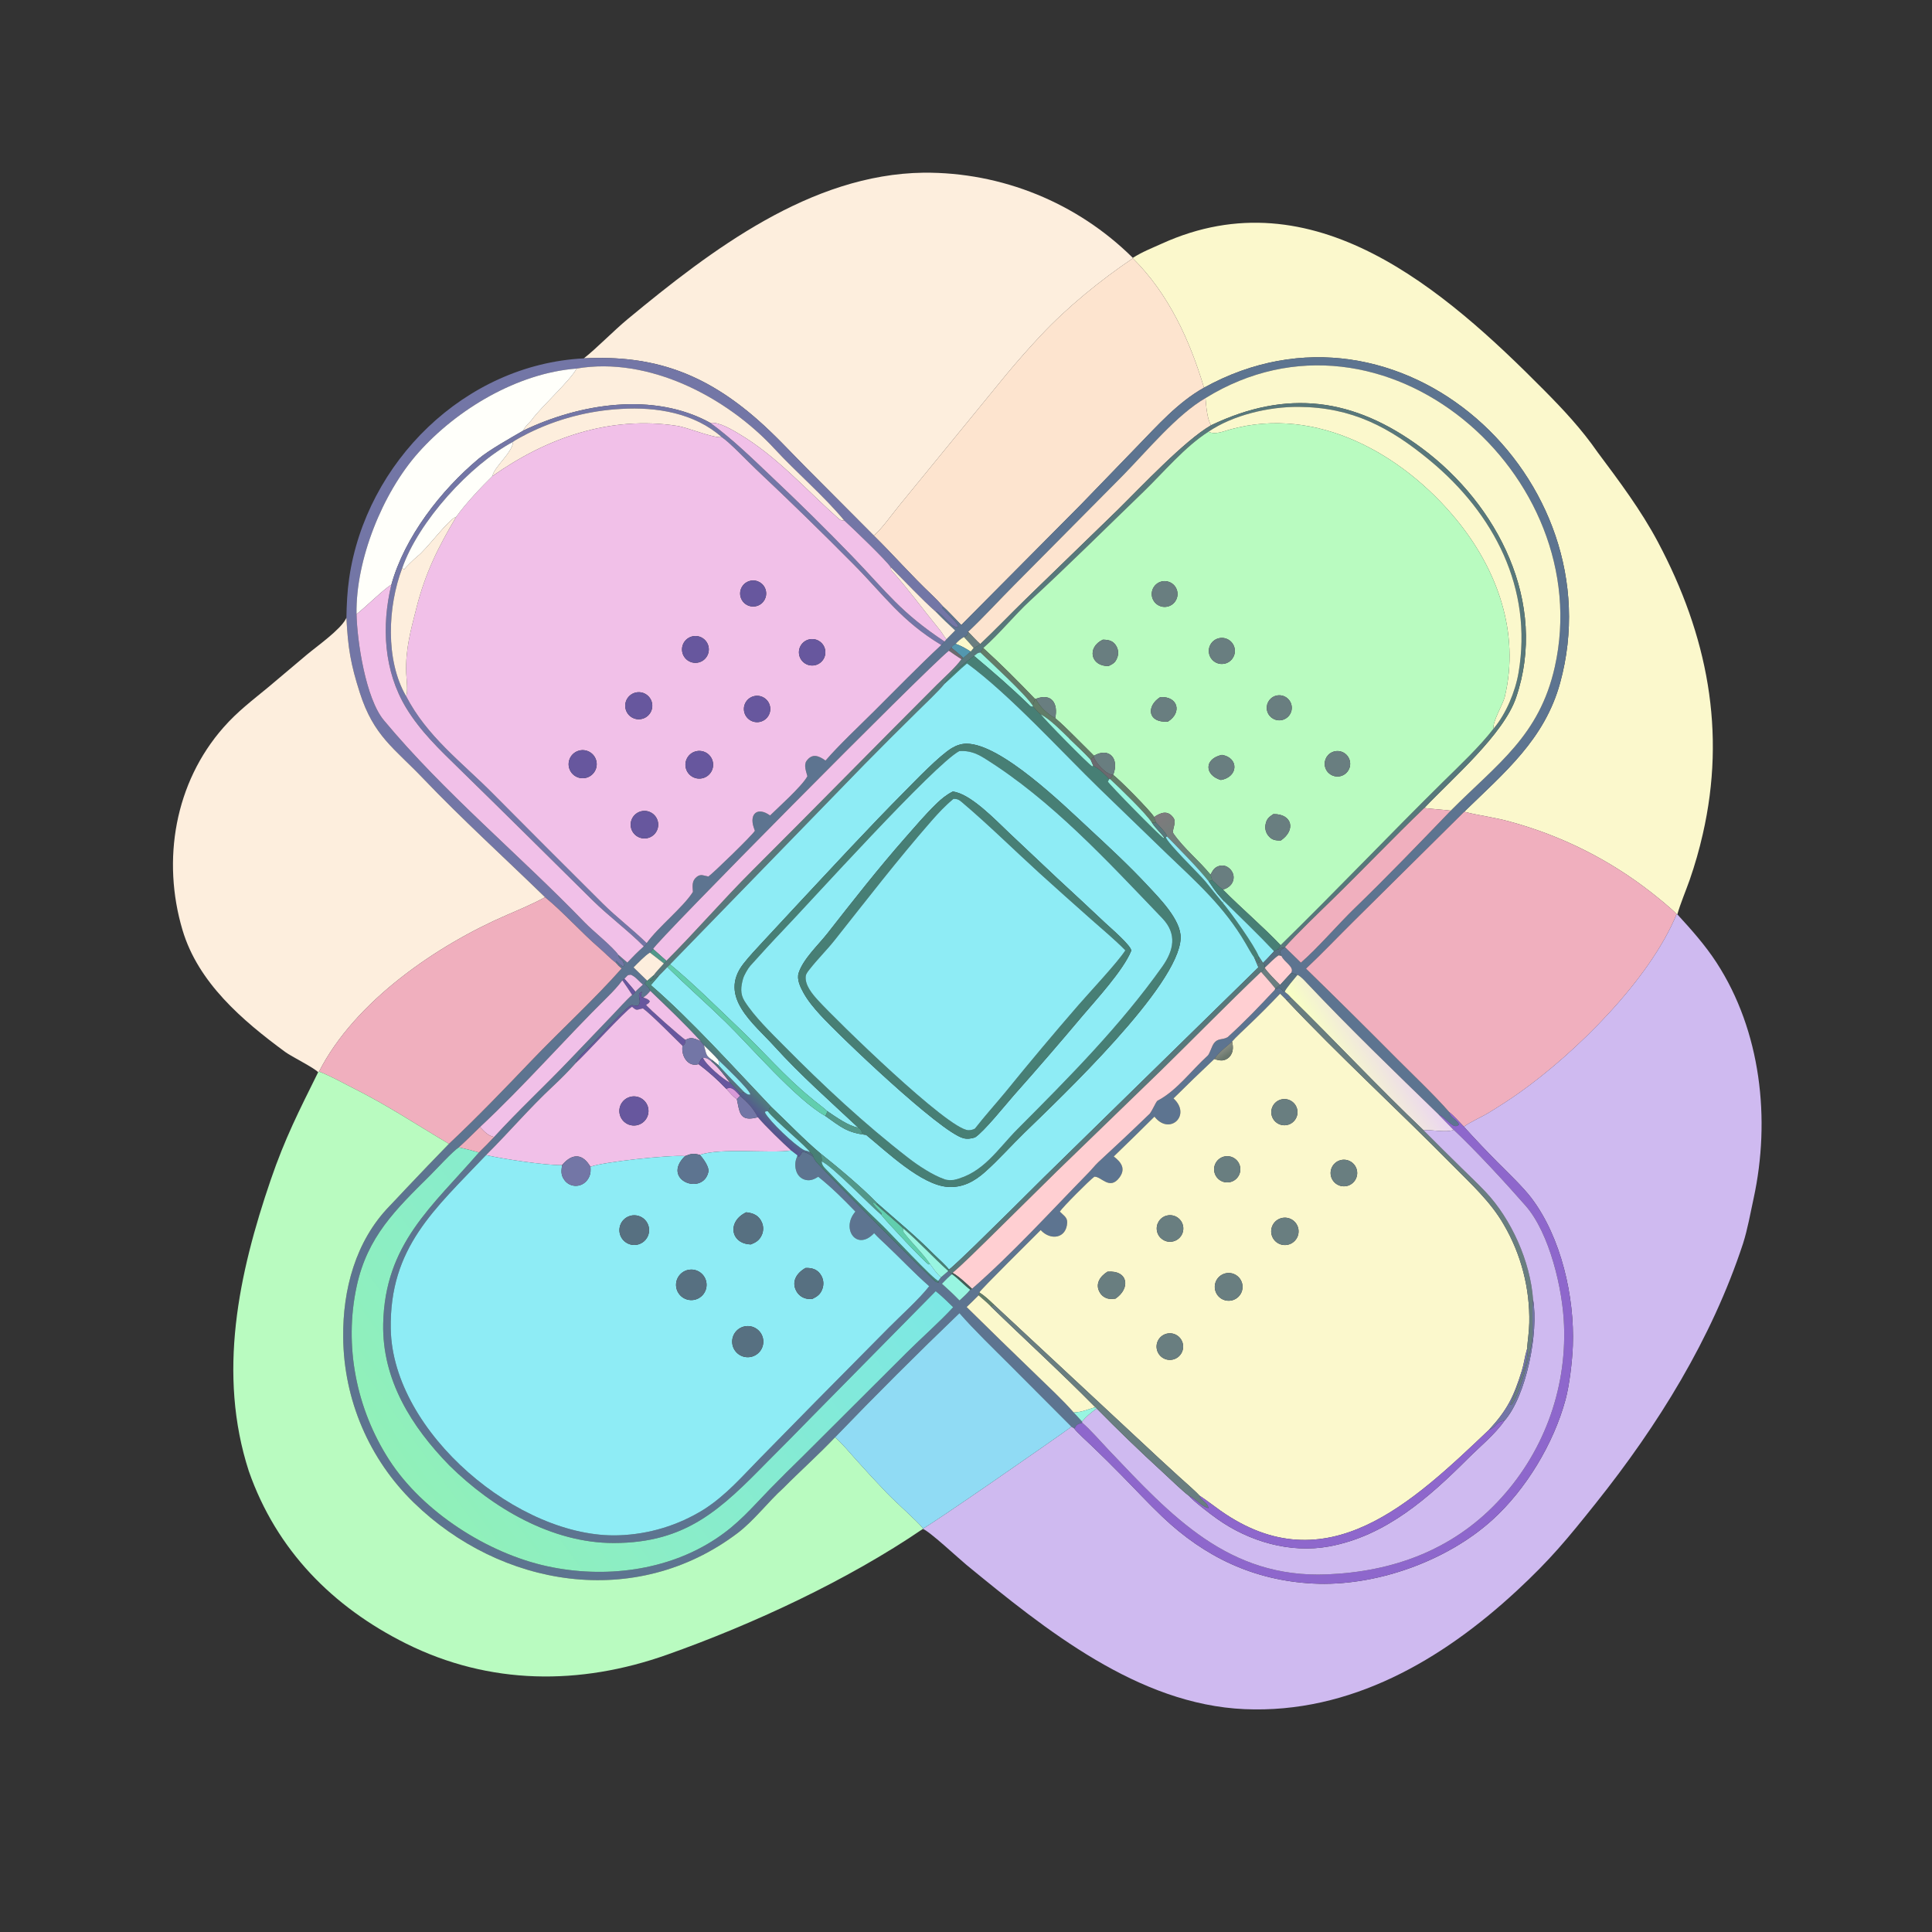 <svg width="1024" height="1024" viewBox="0 0 1024 1024" fill="none" xmlns="http://www.w3.org/2000/svg">
<rect x="0" y="0" width="1024" height="1024" fill="#333333" stroke="none"/>
<path d="M309.439 189.939C316.038 184.792 325.277 175.252 332.761 169.063C376.937 132.526 429.65 92.334 489.497 91.529C531.01 91.192 570.939 107.44 600.421 136.668L600.43 136.921C583.362 148.409 565.726 162.762 551.679 177.756C545.319 184.54 539.166 191.514 533.228 198.669L476.506 268.062C474.061 270.998 465.637 282.526 463.051 283.791L426.989 247.58C418.541 239.041 410.689 230.483 401.642 222.541C373.618 197.943 346.363 188.026 309.439 189.939Z" fill="#FDEEDD"/>
<path d="M600.422 136.667C605.601 133.396 610.43 131.571 615.752 129.151C696.017 92.65 765.517 153.417 818.466 206.87C828.746 217.248 838.337 227.54 846.718 239.632C858.183 254.995 869.729 270.327 878.766 287.347C905.016 336.785 914.973 387.695 902.502 442.139C900.65 450.298 898.347 458.347 895.603 466.25C893.604 471.93 890.589 479.062 889.028 484.641L888.655 484.483C885.726 481.389 878.543 475.602 875.117 472.929C852.971 455.617 827.59 442.903 800.465 435.533C791.949 433.131 784.525 432.382 776.504 430.367L776.071 430.256C797.473 409.367 818.696 391.933 826.917 361.873C856.355 254.234 741.989 148.069 638.144 205.482C630.655 180.357 619.317 155.637 600.431 136.92L600.422 136.667Z" fill="#FBF8CC"/>
<path d="M463.051 283.792C465.637 282.527 474.061 270.999 476.506 268.063L533.228 198.67C539.166 191.515 545.319 184.541 551.679 177.757C565.726 162.763 583.362 148.41 600.43 136.922C619.316 155.639 630.654 180.359 638.143 205.484C624.28 213.261 613.52 225.514 602.5 236.834L572.902 267.433L509.511 331.268C508.215 329.923 500.863 322.202 499.821 321.442C497.882 319.227 495.856 317.129 493.718 315.107C483.086 305.052 473.484 294.035 463.051 283.792Z" fill="#FDE4CF"/>
<path d="M638.144 205.484C741.989 148.071 856.355 254.236 826.917 361.875C818.696 391.935 797.473 409.369 776.071 430.258L717.703 488.07C709.489 496.183 700.509 505.619 692.215 513.395C708.504 529.284 724.666 545.302 740.702 561.446C748.699 569.46 760.86 581.029 768.101 589.408C768.523 592.272 772.664 593.619 773.241 596.042C770.582 599.189 766.747 592.584 762.533 590.719C738.907 567.805 715.378 545.072 692.776 521.137C691.312 519.586 689.602 517.619 687.71 516.687L684.354 515.626C686.256 512.483 680.78 510.143 679.207 506.692L678.507 504.884C678.715 503.343 679.092 503.568 680.791 502.252L681.064 501.994L689.491 510.223C698.248 502.685 709.235 489.855 717.937 481.434C735.224 464.704 752.215 447.018 768.926 429.664C793.677 404.773 815.871 390.073 824.069 353.504C846.898 251.671 733.313 152.72 638.937 211.005C623.778 219.72 607.76 239.206 594.947 252.236L537.715 309.951C530.062 317.631 520.741 327.763 513.149 334.854C512.579 336.676 512.822 336.914 510.878 337.616C508.72 338.944 508.33 339.415 506.492 341.237C505.225 342.112 504.987 342.052 504.245 343.302L502.91 344.902C489.865 355.518 347.391 499.431 346.164 502.967C345.629 503.654 345.152 504.392 344.483 504.903C341.978 506.312 337.994 510.581 335.787 512.747L343.084 519.837C341.78 520.686 342.119 520.102 341.802 521.472L342.421 522.118C343.589 523.345 343.988 523.662 344.676 525.197C343.187 526.93 342.798 527.341 340.972 528.701L339.999 528.493C339.594 526.846 339.75 527.593 340.286 525.645C336.589 527.059 340.907 530.727 338.043 533.107C336.635 533.029 336.296 533.022 334.935 532.704C332.067 533.153 316.469 550.955 313.209 553.957C311.495 555.534 305.301 561.288 305.107 563.491C301.497 567.594 296.955 572.115 292.937 575.863C280.601 587.369 269.533 600.411 257.621 612.222C230.504 640.838 206.329 661.077 207.117 704.423C208.114 759.275 275.264 815.593 327.913 813.737C343.884 813.227 359.438 808.513 373.005 800.07C384.765 792.592 393.213 782.684 402.864 772.865L431.846 743.341L471.041 703.738C477.37 697.354 487.241 688.479 492.506 681.726C484.498 674.735 477.129 666.815 469.375 659.53C467.361 657.638 465.146 655.627 463.311 653.594C453.997 663.473 445.578 651.073 453.394 642.178C446.987 635.538 440.93 629.472 433.687 623.695C431.716 624.943 429.707 625.894 427.285 625.431C425.404 625.078 423.765 623.937 422.781 622.297C421.431 620.04 421.195 616.933 421.951 614.446C422.172 613.743 422.425 613.049 422.708 612.369L423.329 613.233C424.266 612.245 424.463 611.809 425.164 610.655C427.036 610.328 429.397 612.049 431.039 613.078C431.557 614.262 432.145 615.233 433.006 616.196C439.215 623.141 494.597 678.801 496.054 679.408C496.801 679.719 496.852 679.678 497.544 679.729L497.31 678.901L498.775 676.966L502.623 673.67L502.827 673.889L504.371 675.233L504.532 675.328C502.481 677.034 501.08 678.51 499.23 680.406C502.628 683.452 505.382 686.024 508.559 689.292C510.375 687.591 512.774 685.524 514.225 683.578L515.19 683.088C536.75 664.255 556.347 642.629 576.352 622.178C578.351 620.26 580.167 617.782 582.187 615.918C591.126 607.668 600.007 599.361 608.74 590.888C610.198 590.095 612.578 583.876 613.561 583.367C623.711 578.107 631.547 567.225 640.102 559.503C641.137 558.569 642.244 554.616 643.259 553.187C645.517 550.003 647.726 551.38 650.644 549.743C659.406 541.856 667.661 533.223 675.691 524.593C678.118 523.623 678.285 523.063 680.135 525.54L680.942 525.648C682.603 526.98 683.052 527.297 684.377 528.917C683.082 530.085 683.842 529.604 681.616 529.81L678.475 526.67C673.106 532.34 667.592 537.872 661.938 543.258C660.026 545.112 654.536 550.181 653.046 552.025C649.581 555.226 646.321 557.332 643.597 561.292C636.3 568.16 629.095 575.125 621.981 582.184C631.531 590.926 620.264 601.677 612.322 592.349L611.89 591.833C604.753 598.931 597.558 605.972 590.306 612.954C594.249 615.937 596.766 619.405 593.389 624.029C588.15 631.201 583.678 623.388 580.021 623.678C577.265 625.697 563.242 639.786 561.731 642.166C563.645 644.215 565.764 645.118 565.626 648.047C565.231 656.474 556.763 657.642 551.596 651.96C548.635 654.972 519.246 684.009 519.078 685.013L518.661 686.549C516.667 688.517 514.384 690.889 512.345 692.748C524.547 704.779 536.817 716.74 549.156 728.631C555.126 734.443 563.679 742.393 569.063 748.634L573.478 753.437L573.616 754.055C570.995 754.959 570.809 754.836 569.423 757.189L567.904 756.207L534.961 723.174C526.877 715.098 515.983 704.577 508.533 695.991C486.137 717.499 464.161 739.441 442.619 761.804C434.004 770.89 424.177 779.643 415.301 788.611C407.155 795.936 399.598 806.032 390.873 812.617C336.698 853.503 265.281 841.207 219.295 796.397C195.646 773.363 182.184 741.832 181.903 708.82C181.625 683.498 188.466 657.863 206.351 639.363C209.474 636.133 212.536 632.794 215.63 629.529C223.01 621.716 230.449 613.96 237.948 606.261C253.169 591.945 267.349 577.159 281.768 562.08C296.877 546.28 315.143 529.531 329.462 513.316C327.928 512.034 327.671 511.793 326.379 510.276L326.554 509.328C327.916 510.575 328.638 511.195 330.131 512.27L330.722 511.845C330.303 507.505 328.222 509.536 327.723 506.057L332.488 510.175C335.544 506.963 337.932 504.554 341.224 501.604C342.381 500.771 341.982 501.139 342.755 499.863C348.76 491.407 362.208 480.803 367.262 472.724C367.048 469.586 366.605 466.809 369.371 464.692C371.539 463.034 373.077 464.199 375.49 464.561C378.141 462.678 398.911 442.546 400.106 440.325C399.88 439.709 399.665 439.088 399.461 438.464C397.096 431.18 401.664 427.523 408.151 432.22C411.813 428.588 425.211 416.64 427.936 411.415C427.381 409.155 425.869 405.539 427.476 403.314C430.451 399.197 433.841 400.474 437.553 403.123C444.498 395.036 455.647 384.555 463.402 376.84C474.924 365.379 487.059 352.877 498.91 341.855L500.628 340.025L501.622 338.827L506.266 334.15C502.607 330.803 499.623 327.967 496.155 324.397L496.419 324.113C498.851 324.546 504.267 332.87 507.722 332.516L507.865 331.609C506.434 329.114 501.748 324.819 499.433 322.271L499.822 321.442C500.864 322.202 508.216 329.923 509.512 331.268L572.903 267.433L602.501 236.834C613.521 225.514 624.281 213.261 638.144 205.484ZM330.936 518.762C330.742 518.904 329.974 519.434 329.856 519.594C327.721 522.494 324.95 525.484 322.374 528.021C299.403 550.652 277.967 575.393 254.402 597.36C250.793 600.85 246.86 604.824 243.151 608.143C239.979 610.166 230.888 620.09 227.877 623.075C209.661 641.132 194.732 655.475 189.05 681.748C182.226 713.303 188.806 746.654 206.266 773.749C223.993 801.258 258.427 823.336 290.199 830.18C320.356 836.677 353.792 832.678 379.744 815.377C391.426 807.588 398.366 799.273 407.941 789.354C413.743 783.434 419.615 777.583 425.554 771.802L480.738 716.754C488.309 709.209 498.258 700.436 505.214 692.842C502.287 690.029 499.111 686.821 495.944 684.344L430.67 750.54C422.81 758.612 414.895 766.63 406.924 774.592C382.282 799.683 363.995 817.794 325.318 817.834C292.515 817.869 260.956 799.236 238.157 776.7C218.062 756.117 202.495 731.313 203.104 701.631C203.973 659.233 229.032 639.513 253.822 610.843C256.692 608.093 259.171 605.511 261.895 602.611C274.704 588.564 288.29 576.015 301.274 562.408L324.9 537.719C327.73 534.812 332.154 529.776 335.061 527.324C336.081 526.725 335.951 526.632 336.76 525.638C337.685 524.592 339.696 522.866 340.797 521.858C338.419 519.944 336.918 517.681 334.339 516.625C332.337 516.765 332.822 516.918 330.936 518.762Z" fill="#5D7490"/>
<path d="M183.607 327.419C183.736 320.311 184.044 313.533 185.069 306.481C194.023 244.915 246.328 193.169 309.439 189.941C346.363 188.028 373.618 197.945 401.642 222.543C410.689 230.485 418.541 239.043 426.989 247.582L463.051 283.793C473.484 294.036 483.086 305.053 493.718 315.108C495.856 317.13 497.882 319.228 499.821 321.443L499.432 322.272C501.747 324.82 506.433 329.115 507.864 331.61L507.721 332.517C504.266 332.871 498.85 324.547 496.418 324.114L496.154 324.398C488.43 317.577 479.52 308.022 472.076 300.608C469.907 297.136 451.335 279.357 447.487 275.873C436.464 262.603 422.318 250.662 410.523 237.876C385.411 210.654 343.997 188.766 305.623 195.346C274.381 197.751 242.291 216.778 221.663 240.003C202.688 261.368 188.482 296.8 188.964 325.522C189.297 340.049 193.828 370.198 203.441 381.748C235.377 420.115 275.292 453.049 310.013 489.029C314.245 493.405 324.609 501.671 327.722 506.058C328.221 509.537 330.302 507.506 330.721 511.846L330.13 512.271C328.637 511.196 327.915 510.576 326.553 509.329L326.378 510.277C323.828 508.432 320.301 504.75 317.782 502.589C308.286 494.444 298.365 483.298 288.868 475.538C267.175 454.426 245.06 434.373 224.169 412.502C208.799 396.411 198.061 390.094 190.736 367.247C185.823 351.924 184.43 343.384 183.607 327.419Z" fill="#7376A6"/>
<path d="M638.936 211.004C733.312 152.719 846.897 251.67 824.068 353.503C815.87 390.072 793.676 404.772 768.925 429.663C764.336 429.118 759.602 428.829 754.888 428.275C769.929 412.43 796.873 389.312 803.554 369.718C820.637 319.617 793.886 267.481 753.646 237.562C717.487 210.677 682.01 206.212 641.873 225.401C639.785 222.119 639.259 214.886 638.936 211.004Z" fill="#FBF8CC"/>
<path d="M305.623 195.343C343.997 188.763 385.411 210.651 410.523 237.873C422.318 250.659 436.464 262.6 447.487 275.87C446.298 275.914 445.469 275.782 444.548 274.966C427.44 259.793 411.993 242.108 392.19 230.253C388.353 227.956 381.133 223.496 376.559 224.17C346.415 207.484 307.149 213.894 277.334 228.233C278.177 225.944 280.716 224.088 281.958 222.369C286.727 215.77 302.558 201.383 305.623 195.343Z" fill="#FDEEDD"/>
<path d="M188.963 325.52C188.481 296.798 202.687 261.366 221.662 240.001C242.29 216.776 274.38 197.749 305.622 195.344C302.557 201.384 286.726 215.771 281.957 222.37C280.715 224.089 278.176 225.945 277.333 228.234C270.843 231.999 259.292 238.446 253.677 243.146C233.558 259.985 214.417 284.708 207.417 309.933C204.04 311.652 193.458 322.105 188.963 325.52Z" fill="#FFFFFA"/>
<path d="M513.148 334.853C520.74 327.762 530.061 317.63 537.714 309.95L594.946 252.235C607.759 239.205 623.777 219.719 638.936 211.004C639.259 214.886 639.785 222.119 641.873 225.401C627.806 233.506 604.845 258.005 592.311 270.337L543.599 317.608C535.561 325.444 527.674 333.686 519.56 341.385C517.834 339.846 514.873 336.615 513.148 334.853Z" fill="#FDE4CF"/>
<path d="M641.872 225.403C682.009 206.214 717.486 210.679 753.645 237.564C793.885 267.483 820.636 319.619 803.553 369.72C796.872 389.314 769.928 412.432 754.887 428.277C738.699 443.796 722.5 460.82 706.348 476.589C699.474 483.3 687.102 495.154 681.062 501.995L680.789 502.253C678.284 502.268 678.13 503.247 676.992 503.294C677.877 502.445 678.072 502.014 678.739 500.971C707.784 472.574 735.935 442.929 764.856 414.386C773.471 405.883 784.38 395.632 791.683 386.107C798.277 378.3 803.147 366.546 804.849 356.577C812.487 311.833 791.86 272.212 757.996 244.156C736.57 226.405 716.553 215.841 688.249 215.655C672.445 215.551 653.487 219.981 640.498 228.826C628.072 236.678 616.57 250.504 605.894 260.815C585.927 280.101 566.302 299.627 545.89 318.451C537.821 325.891 529.425 336.27 521.133 343.458L519.617 345.819C517.846 346.084 517.942 346.416 516.29 347.667C512.174 350.788 502.332 358.047 500.563 362.483C498.029 365.746 489.57 373.791 486.207 377.121C476.799 386.369 467.468 395.695 458.216 405.099L355.16 511.138L353.709 512.56C353.162 513.129 349.697 516.807 349.336 517.063C348.174 517.567 344.966 520.127 344.539 520.146L344.716 519.425L345.205 519.653C345.866 518.647 346.344 518.148 346.429 516.912C347.705 515.147 350.346 512.37 351.876 510.66L353.196 509.24C368.678 493.779 383.162 476.914 398.718 461.401C431.46 428.752 463.792 395.682 496.496 362.996C500.137 359.358 506.83 353.385 509.579 349.382L510.503 348.752L514.494 345.363L516.057 343.411C517.809 342.601 518.015 342.512 519.559 341.387C527.673 333.688 535.56 325.446 543.598 317.61L592.31 270.339C604.844 258.007 627.805 233.508 641.872 225.403Z" fill="#58787B"/>
<path d="M277.334 228.235C307.149 213.896 346.415 207.486 376.559 224.172C388.584 233.01 398.647 242.901 409.453 253.152C423.877 266.757 437.989 280.688 451.778 294.936C470.537 314.418 477.255 324.466 500.627 340.025L498.909 341.855C477.76 329.115 468.872 315.76 452.521 299.228C435.632 282.175 418.444 265.42 400.968 248.969C396.529 244.825 387.005 234.676 382.577 231.718C368.139 218.913 348.012 215.596 329.307 216.729C312.007 217.636 295.079 222.1 279.581 229.841C278.405 230.43 272.802 233.348 271.967 234.143C249.062 246.413 221.785 276.398 213.174 301.151C205.521 321.228 204.136 349.922 215.24 368.968C226.376 390.48 244.548 403.758 261.167 420.528C280.534 440.071 300.01 459.523 319.511 478.935C326.78 486.171 335.495 492.759 342.754 499.863C341.981 501.139 342.38 500.771 341.223 501.604C332.885 493.153 322.58 485.594 313.994 477.099C290.433 453.786 266.914 430.406 243.189 407.261C232.931 397.254 222.829 387.633 215.309 375.262C203.394 355.661 202.13 331.815 207.418 309.934C214.418 284.709 233.559 259.986 253.678 243.147C259.293 238.447 270.844 232 277.334 228.235Z" fill="#7376A6"/>
<path d="M640.5 228.825C653.489 219.98 672.447 215.55 688.251 215.654C716.555 215.84 736.572 226.404 757.998 244.155C791.862 272.211 812.489 311.832 804.851 356.576C803.149 366.545 798.279 378.299 791.685 386.106C790.682 383.098 796.656 373.17 797.528 369.471C805.75 335.244 793.466 301.642 771.969 275.443C743.315 240.522 697.93 214.964 652.152 227.589C648.286 228.655 644.087 230.589 640.5 228.825Z" fill="#FBF8CC"/>
<path d="M382.578 231.719C377.917 232.291 364.717 226.612 358.823 225.706C323.314 220.249 289.809 231.987 261.012 252.327C261.865 247.425 271.473 240.13 271.968 234.144C272.803 233.349 278.406 230.431 279.582 229.842C295.08 222.101 312.008 217.637 329.308 216.73C348.013 215.597 368.14 218.914 382.578 231.719Z" fill="#FDEEDD"/>
<path d="M376.559 224.17C381.133 223.496 388.353 227.956 392.19 230.253C411.993 242.108 427.44 259.793 444.548 274.966C445.469 275.782 446.298 275.914 447.487 275.87C451.335 279.354 469.907 297.133 472.076 300.605C472.174 301.132 472.273 301.658 472.371 302.184C481.463 312.305 489.416 323.268 498.032 333.77C499.266 335.273 500.483 337.555 501.621 338.825L500.627 340.023C477.255 324.464 470.537 314.416 451.778 294.934C437.989 280.686 423.877 266.755 409.453 253.15C398.647 242.899 388.584 233.008 376.559 224.17Z" fill="#F1C0E8"/>
<path d="M521.135 343.455C529.427 336.267 537.823 325.888 545.892 318.448C566.304 299.624 585.929 280.098 605.896 260.812C616.572 250.501 628.074 236.675 640.5 228.823C644.087 230.587 648.286 228.653 652.152 227.587C697.93 214.962 743.315 240.52 771.969 275.441C793.466 301.64 805.75 335.242 797.528 369.469C796.656 373.168 790.682 383.096 791.685 386.104C784.382 395.629 773.473 405.88 764.858 414.383C735.937 442.926 707.786 472.571 678.741 500.968C669.771 491.433 657.878 481.345 648.167 471.492C654.813 469.745 655.622 462.689 650.632 459.559C649.289 458.73 647.654 458.522 646.146 458.988C643.557 459.76 642.876 461.319 641.587 463.587C635.374 455.976 627.598 449.868 622.003 441.874C620.787 440.137 623.809 436.112 621.97 433.506C618.996 429.292 615.368 430.556 611.702 433.051C610.363 430.342 592.187 411.983 589.986 410.746C593.458 402.076 587.879 395.885 579.823 400.535L568.539 389.296C565.318 386.07 562.735 383.59 559.289 380.621C560.961 372.82 557.381 367.159 549.036 370.393L548.624 370.497C539.476 360.989 530.919 352.356 521.135 343.455ZM615.2 308.33C612.827 309.088 611.054 311.076 610.572 313.52C610.09 315.963 610.975 318.476 612.881 320.078C614.788 321.681 617.416 322.12 619.74 321.224C623.191 319.894 624.959 316.061 623.73 312.572C622.502 309.084 618.723 307.204 615.2 308.33ZM646.59 338.172C644.125 338.537 642.047 340.199 641.152 342.525C640.256 344.85 640.682 347.477 642.266 349.401C643.85 351.324 646.347 352.246 648.8 351.813C652.521 351.156 655.025 347.632 654.42 343.903C653.816 340.173 650.328 337.62 646.59 338.172ZM584.538 339.041C575.952 343.109 578.005 353.173 587.519 353.028C589.988 351.832 591.181 351.208 592.18 348.502C592.867 346.696 592.778 344.687 591.937 342.947C590.361 339.681 587.853 339.08 584.538 339.041ZM675.932 368.855C672.534 369.995 670.654 373.627 671.687 377.059C672.72 380.492 676.292 382.484 679.755 381.558C682.093 380.933 683.906 379.085 684.485 376.735C685.064 374.385 684.318 371.908 682.538 370.268C680.759 368.628 678.227 368.086 675.932 368.855ZM614.95 369.489C607.427 374.267 608.225 383.233 619.014 382.469C626.666 377.691 624.378 368.897 614.95 369.489ZM706 398.701C702.708 400.244 701.228 404.117 702.651 407.462C704.073 410.808 707.887 412.428 711.283 411.13C713.592 410.246 715.235 408.171 715.565 405.72C715.895 403.269 714.86 400.834 712.866 399.371C710.872 397.907 708.239 397.651 706 398.701ZM647.637 400.102C637.994 402.204 638.481 410.904 647.08 413.415C656.468 411.783 656.663 401.559 647.637 400.102ZM674.915 431.484C672.507 433.059 671.25 434.126 670.731 437.169C670.391 439.141 670.886 441.165 672.097 442.758C673.966 445.216 675.992 445.565 678.906 445.445C686.957 439.927 684.89 431.312 674.915 431.484Z" fill="#B9FBC0"/>
<path d="M261.011 252.328C289.808 231.988 323.313 220.25 358.822 225.707C364.716 226.613 377.916 232.292 382.577 231.72C387.005 234.678 396.529 244.827 400.968 248.971C418.444 265.422 435.632 282.177 452.521 299.23C468.872 315.762 477.76 329.117 498.909 341.857C487.058 352.879 474.923 365.381 463.401 376.842C455.646 384.557 444.497 395.038 437.552 403.125C433.84 400.476 430.45 399.199 427.475 403.316C425.868 405.541 427.38 409.157 427.935 411.417C425.21 416.642 411.812 428.59 408.15 432.222C401.663 427.525 397.095 431.182 399.46 438.466C399.664 439.09 399.879 439.711 400.105 440.327C398.91 442.548 378.14 462.68 375.489 464.563C373.076 464.201 371.538 463.036 369.37 464.694C366.604 466.811 367.047 469.588 367.261 472.726C362.207 480.805 348.759 491.409 342.754 499.865C335.495 492.761 326.78 486.173 319.511 478.937C300.01 459.525 280.534 440.073 261.167 420.53C244.548 403.76 226.376 390.482 215.24 368.97C216.36 366.655 215.41 359.684 215.302 356.771C214.838 344.235 217.682 334.152 220.703 322.286C225.463 303.589 232.043 290.38 241.803 273.921C246.641 267.068 254.934 258.261 261.011 252.328ZM397.574 307.856C395.129 308.443 393.196 310.313 392.529 312.738C391.861 315.162 392.564 317.758 394.364 319.514C396.164 321.27 398.776 321.909 401.183 321.183C404.76 320.102 406.83 316.373 405.853 312.766C404.876 309.159 401.208 306.983 397.574 307.856ZM367.653 337.166C365.111 337.5 362.947 339.178 361.988 341.556C361.03 343.933 361.426 346.643 363.025 348.647C364.624 350.65 367.178 351.638 369.71 351.231C373.546 350.614 376.176 347.03 375.614 343.184C375.052 339.339 371.506 336.658 367.653 337.166ZM428.748 338.933C424.98 339.879 422.701 343.71 423.667 347.473C424.633 351.236 428.475 353.495 432.233 352.51C435.963 351.532 438.203 347.723 437.244 343.988C436.285 340.252 432.488 337.993 428.748 338.933ZM337.645 366.94C333.692 367.446 330.909 371.076 331.447 375.025C331.985 378.974 335.638 381.727 339.583 381.157C343.482 380.593 346.197 376.991 345.665 373.087C345.133 369.184 341.553 366.44 337.645 366.94ZM399.902 368.923C396.107 369.682 393.651 373.381 394.425 377.173C395.198 380.966 398.906 383.407 402.696 382.62C406.465 381.836 408.891 378.152 408.121 374.38C407.352 370.608 403.677 368.168 399.902 368.923ZM306.941 397.831C304.334 398.513 302.299 400.549 301.619 403.157C300.939 405.764 301.721 408.535 303.664 410.403C305.606 412.27 308.406 412.943 310.985 412.161C314.866 410.984 317.092 406.917 315.99 403.013C314.889 399.109 310.865 396.806 306.941 397.831ZM368.643 398.267C364.722 399.371 362.451 403.456 363.581 407.369C364.711 411.283 368.811 413.527 372.716 412.372C376.586 411.227 378.806 407.173 377.686 403.296C376.566 399.418 372.527 397.172 368.643 398.267ZM340.548 429.862C337.946 430.228 335.742 431.965 334.777 434.41C333.812 436.854 334.234 439.628 335.884 441.674C337.534 443.72 340.156 444.721 342.749 444.295C346.696 443.648 349.387 439.945 348.785 435.991C348.182 432.036 344.509 429.303 340.548 429.862Z" fill="#F1C0E8"/>
<path d="M213.174 301.153C221.785 276.4 249.062 246.415 271.967 234.145C271.472 240.131 261.864 247.426 261.011 252.328C254.934 258.261 246.641 267.068 241.803 273.921C237.799 275.079 225.949 291.411 221.181 294.924C220.06 295.75 215.131 300.553 214.187 301.793C213.91 301.631 213.375 301.356 213.174 301.153Z" fill="#FFFFFA"/>
<path d="M213.173 301.15C213.374 301.353 213.909 301.628 214.186 301.79C215.13 300.55 220.059 295.747 221.18 294.921C225.948 291.408 237.798 275.076 241.802 273.918C232.042 290.377 225.462 303.586 220.702 322.283C217.681 334.149 214.837 344.232 215.301 356.768C215.409 359.681 216.359 366.652 215.239 368.967C204.135 349.921 205.52 321.227 213.173 301.15Z" fill="#FDEEDD"/>
<path d="M501.621 338.825C500.483 337.555 499.266 335.273 498.032 333.77C489.416 323.268 481.463 312.305 472.371 302.184C472.273 301.658 472.174 301.132 472.076 300.605C479.52 308.019 488.43 317.574 496.154 324.395C499.622 327.965 502.606 330.801 506.265 334.148L501.621 338.825Z" fill="#FDEEDD"/>
<path d="M401.183 321.18C398.776 321.906 396.164 321.267 394.364 319.511C392.564 317.755 391.861 315.159 392.529 312.735C393.196 310.31 395.129 308.44 397.574 307.853C401.208 306.98 404.876 309.156 405.853 312.763C406.83 316.37 404.76 320.099 401.183 321.18Z" fill="#67579E"/>
<path d="M619.739 321.224C617.415 322.12 614.787 321.681 612.88 320.078C610.974 318.476 610.089 315.963 610.571 313.52C611.053 311.076 612.826 309.088 615.199 308.33C618.722 307.204 622.501 309.084 623.729 312.572C624.958 316.061 623.19 319.894 619.739 321.224Z" fill="#697E80"/>
<path d="M188.965 325.521C193.46 322.106 204.042 311.653 207.419 309.934C202.131 331.815 203.395 355.661 215.31 375.262C222.83 387.633 232.932 397.254 243.19 407.261C266.915 430.406 290.434 453.786 313.995 477.099C322.581 485.594 332.886 493.153 341.224 501.604C337.932 504.554 335.544 506.963 332.488 510.175L327.723 506.057C324.61 501.67 314.246 493.404 310.014 489.028C275.293 453.048 235.378 420.114 203.442 381.747C193.829 370.197 189.298 340.048 188.965 325.521Z" fill="#F1C0E8"/>
<path d="M168.627 568.308C166.391 565.848 154.566 560.069 151.06 557.487C128.367 540.771 105.027 520.815 96.728 492.924C85.693 455.832 92.652 414.821 118.494 385.508C126.007 376.987 133.642 371.303 142.149 364.264L162.645 346.988C168.148 342.396 180.315 333.83 183.287 328.062C183.397 327.849 183.501 327.633 183.608 327.418C184.431 343.383 185.824 351.923 190.737 367.246C198.062 390.093 208.8 396.41 224.17 412.501C245.061 434.372 267.176 454.425 288.869 475.537L288.245 475.883C282.475 479.051 275.177 482.148 269.004 484.806C231.664 500.882 188.068 530.689 169.11 567.931L168.627 568.308Z" fill="#FDEEDD"/>
<path d="M510.877 337.617C512.821 336.915 512.578 336.677 513.148 334.855C514.873 336.617 517.834 339.848 519.56 341.387C518.016 342.512 517.81 342.601 516.058 343.411C514.374 341.442 512.646 339.51 510.877 337.617Z" fill="#697E80"/>
<path d="M369.71 351.228C367.178 351.635 364.624 350.647 363.025 348.644C361.426 346.64 361.03 343.93 361.988 341.553C362.947 339.175 365.111 337.497 367.653 337.163C371.506 336.655 375.052 339.336 375.614 343.181C376.176 347.027 373.546 350.611 369.71 351.228Z" fill="#67579E"/>
<path d="M506.49 341.238C508.328 339.416 508.718 338.945 510.876 337.617C512.645 339.51 514.373 341.442 516.057 343.411L514.494 345.363C511.313 343.405 510.004 342.535 506.49 341.238Z" fill="#FBF8CC"/>
<path d="M648.8 351.814C646.347 352.247 643.85 351.325 642.266 349.402C640.682 347.478 640.255 344.851 641.151 342.526C642.046 340.2 644.124 338.538 646.589 338.173C650.327 337.621 653.816 340.174 654.42 343.904C655.025 347.633 652.521 351.157 648.8 351.814Z" fill="#697E80"/>
<path d="M432.233 352.509C428.475 353.494 424.633 351.235 423.667 347.472C422.701 343.709 424.98 339.878 428.748 338.932C432.488 337.992 436.285 340.251 437.244 343.987C438.203 347.722 435.963 351.531 432.233 352.509Z" fill="#67579E"/>
<path d="M587.518 353.03C578.004 353.175 575.951 343.111 584.537 339.043C587.852 339.082 590.36 339.683 591.936 342.949C592.777 344.689 592.866 346.698 592.179 348.504C591.18 351.21 589.987 351.834 587.518 353.03Z" fill="#697E80"/>
<path d="M504.244 343.303C504.986 342.053 505.224 342.113 506.491 341.238C510.005 342.535 511.314 343.405 514.495 345.363L510.504 348.752C509.136 347.253 505.912 344.703 504.244 343.303Z" fill="#5397AF"/>
<path d="M502.908 344.901L504.243 343.301C505.911 344.701 509.135 347.251 510.503 348.75L509.579 349.38C507.436 348.088 505.008 346.333 502.908 344.901Z" fill="#6B6A6F"/>
<path d="M519.617 345.818L521.133 343.457C530.917 352.358 539.474 360.991 548.622 370.499C548.091 371.837 547.636 372.723 547.519 374.168C543.34 367.757 525.697 351.672 519.617 345.818Z" fill="#617C68"/>
<path d="M346.162 502.967C347.389 499.431 489.863 355.518 502.908 344.902C505.008 346.334 507.436 348.089 509.579 349.381C506.83 353.384 500.137 359.357 496.496 362.995C463.792 395.681 431.46 428.751 398.718 461.4C383.162 476.913 368.678 493.778 353.196 509.239L346.162 502.967Z" fill="#F1C0E8"/>
<path d="M516.291 347.664C517.943 346.413 517.847 346.081 519.618 345.816C525.698 351.67 543.341 367.755 547.52 374.166L547.637 374.536L547.228 374.631C546.503 374.514 546.32 374.482 545.767 373.943C536.202 364.626 526.528 356.253 516.291 347.664Z" fill="#98F5E1"/>
<path d="M500.564 362.48C502.333 358.044 512.175 350.785 516.291 347.664C526.528 356.253 536.202 364.626 545.767 373.943C546.32 374.482 546.503 374.514 547.228 374.631L547.637 374.536C549.134 376.119 549.91 377.376 551.683 378.633C553.201 381.012 576.798 404.984 578.855 406.147L579.51 405.977C581.633 406.574 586.749 411.364 587.9 412.954L587.193 414.26C587.768 415.61 614.801 443.237 616.7 444.166L617.002 443.946L617.896 443.726C618.886 447.092 635.472 463.063 638.874 467.188C640.961 469.718 645.869 475.915 648.109 478.55C652.54 483.857 664.641 500.726 667.204 506.968L666.921 507.613L667.642 509.829L667.332 510.376C666.283 509.408 666.295 509.261 665.578 507.994L664.822 507.629C663.505 505.881 661.245 501.778 660.011 499.667C648.906 480.675 634.43 467.754 618.675 452.704L583.04 418.233C562.458 398.252 534.998 368.003 512.549 351.611C508.867 354.588 504.389 359.163 500.564 362.48Z" fill="#477F75"/>
<path d="M500.564 362.482C504.389 359.165 508.867 354.59 512.549 351.613C534.998 368.005 562.458 398.254 583.04 418.235L618.675 452.706C634.43 467.756 648.906 480.677 660.011 499.669C661.245 501.78 663.505 505.883 664.822 507.631L666.98 512.702L553.526 623.767C541.252 636.043 528.903 648.243 516.479 660.367C514.328 662.43 504.92 671.555 502.983 672.899C501.489 670.789 496.786 666.642 494.741 664.578C485.23 654.974 475.043 646.636 464.952 637.721C456.718 629.185 443.896 618.524 434.737 611.231C426.553 604.441 416.856 594.296 408.897 586.792C389.193 566.112 366.472 540.718 344.959 522.127C346.437 520.455 347.896 518.766 349.337 517.062C349.698 516.806 353.163 513.128 353.71 512.559C363.728 522.395 374.598 531.934 384.672 541.763C397.681 554.458 421.868 582.728 437.389 591.463C445.686 597.268 448.702 600.282 459.091 601.545C469.954 610.386 488.319 628.124 502.379 629.083C510.23 629.618 516.541 626.135 522.202 621.072C529.412 614.624 535.895 607.273 542.83 600.517C562.422 581.431 624.753 522.589 625.77 497.296C626.157 487.68 614.401 475.957 608.187 469.282C598.31 458.673 587.476 448.654 576.846 438.802C563.429 426.367 530.601 394.28 512.328 394.166C509.589 394.149 506.799 395.107 504.478 396.516C497.784 400.58 485.457 413.494 479.618 419.373C460.337 438.791 441.773 458.987 423.08 478.969L404.268 499.224C400.8 502.998 397.233 506.722 394.073 510.764C380.426 528.221 399.456 542.452 410.437 554.581C424.282 569.872 439.798 583.526 454.867 597.661C449.757 596.884 442.785 591.823 438.433 588.899C435.702 586.402 432.284 584.101 429.436 581.559C416.061 570.648 404.824 557.445 392.493 545.704C381.044 534.803 367.225 521.017 355.161 511.137L458.217 405.098C467.469 395.694 476.8 386.368 486.208 377.12C489.571 373.79 498.03 365.745 500.564 362.482Z" fill="#8EECF5"/>
<path d="M339.583 381.155C335.638 381.725 331.985 378.972 331.447 375.023C330.909 371.074 333.692 367.444 337.645 366.938C341.553 366.438 345.133 369.182 345.665 373.085C346.197 376.989 343.482 380.591 339.583 381.155Z" fill="#67579E"/>
<path d="M402.697 382.619C398.907 383.406 395.199 380.965 394.426 377.172C393.652 373.38 396.108 369.681 399.903 368.922C403.678 368.167 407.353 370.607 408.122 374.379C408.892 378.151 406.466 381.835 402.697 382.619Z" fill="#67579E"/>
<path d="M679.753 381.559C676.29 382.485 672.718 380.493 671.685 377.06C670.652 373.628 672.532 369.996 675.93 368.856C678.225 368.087 680.757 368.628 682.536 370.268C684.316 371.908 685.062 374.386 684.483 376.736C683.904 379.086 682.091 380.934 679.753 381.559Z" fill="#697E80"/>
<path d="M549.035 370.396C557.38 367.162 560.96 372.824 559.288 380.625C555.528 378.831 550.706 374.299 549.035 370.396Z" fill="#697E80"/>
<path d="M619.013 382.469C608.224 383.233 607.426 374.267 614.949 369.489C624.377 368.897 626.665 377.691 619.013 382.469Z" fill="#697E80"/>
<path d="M548.622 370.5L549.034 370.395C550.705 374.298 555.528 378.83 559.288 380.624C562.734 383.593 565.317 386.073 568.538 389.299L566.762 391.442C562.454 387.282 556.803 381.451 551.682 378.636C549.909 377.379 549.134 376.122 547.637 374.539L547.52 374.169C547.637 372.724 548.091 371.838 548.622 370.5Z" fill="#617C68"/>
<path d="M551.684 378.637C556.805 381.452 562.455 387.283 566.763 391.443C570.412 394.988 574.619 398.893 578.039 402.594L579.511 405.981L578.856 406.151C576.799 404.988 553.202 381.016 551.684 378.637Z" fill="#98F5E1"/>
<path d="M566.762 391.44L568.538 389.297L579.822 400.535L579.652 401.038C579.131 401.51 578.444 402.059 578.038 402.591C574.618 398.89 570.411 394.985 566.762 391.44Z" fill="#617C68"/>
<path d="M454.867 597.659C439.798 583.524 424.283 569.87 410.438 554.579C399.457 542.45 380.426 528.219 394.073 510.762C397.233 506.72 400.8 502.996 404.268 499.222L423.08 478.967C441.773 458.985 460.337 438.789 479.618 419.371C485.457 413.492 497.784 400.578 504.478 396.514C506.799 395.105 509.589 394.147 512.328 394.164C530.601 394.278 563.429 426.365 576.846 438.8C587.476 448.652 598.311 458.671 608.188 469.28C614.402 475.955 626.158 487.678 625.771 497.294C624.754 522.587 562.423 581.429 542.831 600.515C535.896 607.271 529.413 614.622 522.203 621.07C516.542 626.133 510.23 629.616 502.379 629.081C488.319 628.122 469.954 610.384 459.091 601.543L457.022 600.679C456.384 599.104 456.327 598.505 454.867 597.659ZM508.473 398.081C495.474 404.816 428.304 479.27 414.626 493.497C410.304 497.992 402.172 506.823 397.682 511.883C396.396 513.333 394.367 516.873 393.839 518.753C392.666 522.926 392.215 526.77 394.62 530.595C399.771 538.786 408.603 547.303 415.404 554.188C436.234 575.275 458.105 595.665 481.551 613.811C486.792 617.866 494.404 622.889 500.767 625.094C502.223 625.598 503.956 625.51 505.488 625.396C521.221 621.852 528.625 609.147 539.516 598.218C566.623 571.015 593.753 543.718 616.047 512.311C622.152 503.667 623.943 495.061 616.151 486.798C587.134 456.6 557.426 424.078 521.652 401.816C517.355 399.141 513.425 397.744 508.473 398.081Z" fill="#477F75"/>
<path d="M310.984 412.159C308.405 412.941 305.605 412.268 303.663 410.401C301.72 408.533 300.938 405.762 301.618 403.155C302.298 400.547 304.333 398.511 306.94 397.829C310.864 396.804 314.888 399.107 315.989 403.011C317.091 406.915 314.865 410.982 310.984 412.159Z" fill="#67579E"/>
<path d="M372.716 412.37C368.811 413.525 364.711 411.281 363.581 407.367C362.451 403.454 364.722 399.369 368.643 398.265C372.527 397.17 376.566 399.416 377.686 403.294C378.806 407.171 376.586 411.225 372.716 412.37Z" fill="#67579E"/>
<path d="M505.488 625.4C503.956 625.514 502.223 625.602 500.767 625.098C494.404 622.893 486.792 617.87 481.551 613.815C458.105 595.669 436.233 575.279 415.403 554.192C408.602 547.307 399.771 538.79 394.62 530.599C392.215 526.774 392.666 522.93 393.839 518.757C394.367 516.877 396.396 513.337 397.682 511.887C402.172 506.827 410.304 497.996 414.626 493.501C428.304 479.274 495.474 404.82 508.473 398.085C513.425 397.748 517.355 399.145 521.652 401.82C557.426 424.082 587.134 456.604 616.151 486.802C623.943 495.065 622.151 503.671 616.046 512.315C593.752 543.722 566.622 571.019 539.515 598.222C528.624 609.151 521.221 621.856 505.488 625.4ZM504.976 419.539C501.579 421.263 498.927 423.443 496.209 426.091C490.422 431.73 485.137 437.958 479.806 444.023C465.385 460.43 452.075 477.435 438.625 494.63C433.814 500.782 425.729 508.219 423.309 515.666C422.191 519.107 424.221 523.264 425.891 526.253C428.253 530.481 431.417 534.257 434.667 537.824C444.873 549.025 498.057 599.788 510.539 603.249C512.569 603.812 514.833 603.519 516.804 602.842C521.536 599.791 532.884 585.615 537.249 580.641C549.629 566.722 561.812 552.628 573.792 538.363C580.696 530.213 595.3 514.393 599.521 504.055C600.397 501.909 588.398 491.623 585.892 489.273C577.494 481.364 569.053 473.501 560.569 465.684L534.8 441.388C527.783 434.757 514.315 420.532 504.976 419.539Z" fill="#8EECF5"/>
<path d="M711.282 411.13C707.886 412.428 704.072 410.808 702.65 407.462C701.227 404.117 702.707 400.245 705.999 398.702C708.238 397.652 710.871 397.908 712.865 399.372C714.859 400.835 715.894 403.27 715.564 405.721C715.234 408.172 713.591 410.246 711.282 411.13Z" fill="#697E80"/>
<path d="M579.822 400.536C587.878 395.886 593.457 402.078 589.985 410.748C586.329 410.561 580.699 404.488 579.652 401.039L579.822 400.536Z" fill="#697E80"/>
<path d="M647.08 413.418C638.481 410.907 637.994 402.207 647.637 400.105C656.663 401.562 656.468 411.786 647.08 413.418Z" fill="#697E80"/>
<path d="M578.037 402.592C578.443 402.06 579.13 401.511 579.651 401.039C580.698 404.488 586.328 410.561 589.984 410.748L588.364 412.906L587.899 412.956C586.748 411.366 581.632 406.576 579.509 405.979L578.037 402.592Z" fill="#6B6A6F"/>
<path d="M589.985 410.746C592.186 411.983 610.362 430.342 611.701 433.051L612.867 436.102L610.549 436.067C607.528 431.156 593.041 417.244 588.365 412.904L589.985 410.746Z" fill="#617C68"/>
<path d="M587.9 412.956L588.365 412.906C593.041 417.246 607.528 431.158 610.549 436.069C612.761 439.398 615.667 441.837 617.002 443.948L616.7 444.168C614.801 443.239 587.768 415.612 587.193 414.262L587.9 412.956Z" fill="#98F5E1"/>
<path d="M516.804 602.838C514.833 603.515 512.569 603.808 510.539 603.245C498.057 599.784 444.873 549.021 434.667 537.82C431.417 534.253 428.253 530.477 425.891 526.249C424.221 523.26 422.191 519.103 423.309 515.662C425.729 508.215 433.814 500.778 438.625 494.626C452.075 477.431 465.385 460.426 479.806 444.019C485.137 437.954 490.422 431.726 496.209 426.087C498.927 423.439 501.579 421.259 504.976 419.535C514.315 420.528 527.783 434.753 534.8 441.384L560.569 465.68C569.053 473.497 577.494 481.36 585.892 489.269C588.398 491.619 600.397 501.905 599.521 504.051C595.3 514.389 580.696 530.209 573.792 538.359C561.812 552.624 549.629 566.718 537.249 580.637C532.884 585.611 521.536 599.787 516.804 602.838ZM505.364 423.403C501.048 426.954 497.364 430.902 493.693 435.098C475.826 455.521 459.221 477.061 442.373 498.319C438.173 503.618 433.289 508.38 429.154 513.693C428.335 514.746 427.211 516.025 427.055 517.377C426.5 522.171 430.685 527.032 433.72 530.344C443.51 541.032 502.422 598.613 513.224 599.023C514.407 599.068 515.69 598.771 516.72 598.199C521.904 591.535 527.631 585.219 533.028 578.679C545.61 563.159 558.452 547.851 571.55 532.764C577.262 526.158 592.506 509.939 596.448 503.701C590.92 498.073 584.254 492.507 578.29 487.244C569.115 479.124 559.986 470.953 550.902 462.732C537.291 450.347 523.949 437.138 509.89 425.231C508.195 423.795 507.471 423.432 505.364 423.403Z" fill="#477F75"/>
<path d="M516.721 598.202C515.691 598.774 514.408 599.071 513.225 599.026C502.423 598.616 443.511 541.035 433.721 530.347C430.686 527.035 426.501 522.174 427.056 517.38C427.212 516.028 428.336 514.749 429.155 513.696C433.29 508.383 438.174 503.621 442.374 498.322C459.222 477.064 475.827 455.524 493.694 435.101C497.365 430.905 501.049 426.957 505.365 423.406C507.472 423.435 508.196 423.798 509.891 425.234C523.95 437.141 537.292 450.35 550.903 462.735C559.987 470.956 569.116 479.127 578.291 487.247C584.255 492.51 590.921 498.076 596.449 503.704C592.507 509.942 577.263 526.161 571.551 532.767C558.453 547.854 545.611 563.162 533.029 578.682C527.632 585.222 521.905 591.538 516.721 598.202Z" fill="#8EECF5"/>
<path d="M681.062 501.995C687.102 495.154 699.475 483.3 706.349 476.589C722.501 460.82 738.7 443.796 754.888 428.277C759.602 428.831 764.335 429.12 768.924 429.665C752.213 447.019 735.222 464.705 717.935 481.435C709.233 489.856 698.247 502.686 689.49 510.224L681.062 501.995Z" fill="#F0AFBE"/>
<path d="M342.748 444.295C340.155 444.721 337.533 443.72 335.883 441.674C334.233 439.628 333.811 436.854 334.776 434.41C335.741 431.965 337.945 430.228 340.547 429.862C344.508 429.303 348.181 432.036 348.784 435.991C349.386 439.945 346.695 443.648 342.748 444.295Z" fill="#67579E"/>
<path d="M692.215 513.395C700.509 505.619 709.489 496.183 717.703 488.07L776.071 430.258L776.504 430.369C784.525 432.384 791.949 433.133 800.465 435.535C827.59 442.905 852.971 455.619 875.117 472.931C878.543 475.604 885.726 481.391 888.655 484.485C874.526 519.084 835.268 557.992 804.857 579.481C799.962 582.94 794.306 586.564 789.164 589.699C785.317 592.046 779.383 594.584 775.9 597.158C773.788 594.952 770.363 591.165 768.101 589.408C760.86 581.029 748.699 569.46 740.702 561.446C724.666 545.302 708.504 529.284 692.215 513.395Z" fill="#F0AFBE"/>
<path d="M611.701 433.051C615.367 430.556 618.995 429.292 621.969 433.506C623.808 436.112 620.786 440.137 622.002 441.874C627.597 449.868 635.373 455.976 641.586 463.587L642.521 466.535L640.585 467.046C634.575 459.523 625.406 450.427 618.604 443.362C618.25 441.567 614.346 437.72 612.867 436.102L611.701 433.051Z" fill="url(#paint0_linear_2243_42861)"/>
<path d="M678.905 445.448C675.991 445.568 673.965 445.219 672.096 442.761C670.885 441.168 670.39 439.143 670.73 437.171C671.249 434.128 672.506 433.062 674.914 431.487C684.889 431.315 686.956 439.93 678.905 445.448Z" fill="#697E80"/>
<path d="M610.549 436.07L612.867 436.105C614.346 437.723 618.25 441.57 618.604 443.365L617.896 443.729L617.002 443.949C615.667 441.838 612.761 439.399 610.549 436.07Z" fill="#58787B"/>
<path d="M617.896 443.727L618.604 443.363C625.406 450.428 634.576 459.524 640.586 467.047C642.754 470.226 644.384 472.811 646.996 475.665L648.617 477.462L648.109 478.551C645.869 475.916 640.962 469.719 638.875 467.189C635.473 463.064 618.886 447.093 617.896 443.727Z" fill="#8EECF5"/>
<path d="M641.586 463.59C642.875 461.322 643.556 459.762 646.145 458.99C647.653 458.524 649.288 458.733 650.631 459.562C655.621 462.692 654.812 469.747 648.166 471.494C646.09 470.078 644.348 468.277 642.521 466.538L641.586 463.59Z" fill="#697E80"/>
<path d="M640.586 467.046L642.522 466.535C644.349 468.274 646.091 470.075 648.167 471.491C657.878 481.344 669.771 491.433 678.741 500.968C678.074 502.011 677.879 502.442 676.994 503.291L675.303 504.156C666.968 495.312 657.324 486.081 648.617 477.461L646.997 475.664C644.385 472.81 642.754 470.225 640.586 467.046Z" fill="#477F75"/>
<path d="M288.868 475.535C298.365 483.295 308.286 494.441 317.782 502.586C320.301 504.747 323.828 508.429 326.378 510.274C327.67 511.791 327.927 512.032 329.461 513.314C315.142 529.529 296.876 546.278 281.767 562.078C267.348 577.157 253.168 591.943 237.947 606.259C221.309 596.419 205.384 585.848 187.998 577.129C181.901 574.072 175.466 570.381 169.109 567.929C188.067 530.687 231.663 500.88 269.003 484.804C275.176 482.146 282.474 479.049 288.244 475.881L288.868 475.535Z" fill="#F0AFBE"/>
<path d="M648.616 477.465C657.323 486.085 666.967 495.316 675.302 504.16C673.379 506.231 671.426 508.419 669.387 510.364L667.204 506.972C664.641 500.73 652.54 483.861 648.109 478.554L648.616 477.465Z" fill="#8EECF5"/>
<path d="M888.654 484.484L889.027 484.642C896.4 492.652 903.802 500.984 909.737 510.107C933.39 546.465 938.554 593.349 929.448 635.208C927.708 643.21 926.309 651.306 923.836 659.133C907.25 709.543 878.815 755.383 845.877 796.656C830.673 815.705 821.811 826.549 803.924 843.126C764.267 879.878 715.696 908.308 659.728 905.887C603.203 903.442 554.173 863.809 512.242 829.415C508.29 826.174 492.165 811.142 489.119 810.375L489.257 810.063C491.368 809.721 559.668 762.236 567.903 756.206L569.422 757.188C569.946 758.315 577.466 765.227 578.914 766.612C584.091 771.558 589.185 776.589 594.194 781.704C601.565 789.164 608.495 796.702 616.098 803.931C638.604 825.326 664.551 837.635 695.812 839.301C728.615 841.049 766.538 827.71 790.956 805.599C808.822 789.422 823.486 765.106 829.781 741.778C831.831 734.184 833.338 721.502 833.644 713.234C834.598 687.41 827.471 655.881 811.732 635.051C807.318 629.21 798.982 621.28 793.618 615.89C787.568 609.784 781.66 603.537 775.899 597.157C779.382 594.583 785.316 592.045 789.163 589.698C794.305 586.563 799.961 582.939 804.856 579.48C835.267 557.991 874.525 519.083 888.654 484.484Z" fill="#CFBAF0"/>
<path d="M676.993 503.295C678.131 503.248 678.285 502.269 680.79 502.254C679.091 503.57 678.714 503.345 678.506 504.886L679.206 506.694L677.724 506.342C675.457 507.74 672.477 510.974 670.29 512.974L670.107 512.969C670.225 512.61 670.29 511.916 670.347 511.512L669.387 510.364C671.426 508.419 673.379 506.231 675.302 504.16L676.993 503.295Z" fill="#577081"/>
<path d="M346.163 502.969L353.197 509.241L351.877 510.661L344.482 504.905C345.151 504.394 345.628 503.656 346.163 502.969Z" fill="#529789"/>
<path d="M335.785 512.746C337.992 510.58 341.976 506.311 344.481 504.902L351.876 510.658C350.346 512.368 347.705 515.145 346.429 516.91C345.325 517.899 344.209 518.874 343.082 519.836L335.785 512.746Z" fill="#FDEEDD"/>
<path d="M670.289 512.972C672.476 510.972 675.456 507.738 677.723 506.34L679.205 506.692C680.778 510.143 686.254 512.483 684.352 515.626L678.468 522.037C676.473 520.093 671.571 515.103 670.289 512.972Z" fill="#FFCFD2"/>
<path d="M664.822 507.63L665.578 507.995C666.295 509.262 666.283 509.409 667.332 510.377L667.642 509.83L666.921 507.614L667.204 506.969L669.387 510.361L670.347 511.509C670.29 511.913 670.225 512.607 670.107 512.966C669.316 514.819 669.94 514.193 668.39 515.1C650.425 532.258 632.842 550.231 615.1 567.604L560.308 620.683L523.259 657.225C518.078 662.25 510.23 670.171 504.865 674.625L504.37 675.232L502.826 673.888L502.983 672.898C504.92 671.554 514.328 662.429 516.479 660.366C528.903 648.242 541.252 636.042 553.526 623.766L666.98 512.701L664.822 507.63Z" fill="#58787B"/>
<path d="M353.711 512.559L355.162 511.137C367.226 521.017 381.045 534.803 392.494 545.704C404.825 557.445 416.062 570.648 429.437 581.559C432.285 584.101 435.703 586.402 438.434 588.899C438.018 590.595 438.325 590.13 437.39 591.463C421.869 582.728 397.682 554.458 384.673 541.763C374.599 531.934 363.729 522.395 353.711 512.559Z" fill="#61CEAE"/>
<path d="M670.108 512.969L670.291 512.974C671.573 515.105 676.475 520.095 678.47 522.039L675.955 523.962C673.869 521.251 670.682 517.767 668.391 515.103C669.941 514.196 669.317 514.822 670.108 512.969Z" fill="#697E80"/>
<path d="M504.865 674.627C510.23 670.173 518.078 662.252 523.259 657.227L560.308 620.685L615.1 567.606C632.842 550.233 650.425 532.26 668.39 515.102C670.681 517.766 673.868 521.25 675.954 523.961L675.69 524.594C667.66 533.224 659.405 541.857 650.643 549.744C647.725 551.381 645.516 550.004 643.258 553.188C642.243 554.617 641.136 558.57 640.101 559.504C631.546 567.226 623.71 578.108 613.56 583.368C612.577 583.877 610.197 590.096 608.739 590.889C600.006 599.362 591.125 607.669 582.186 615.919C580.166 617.783 578.35 620.261 576.351 622.179C556.346 642.63 536.749 664.256 515.189 683.089C512.604 680.594 507.908 676.264 504.865 674.627Z" fill="#FFCFD2"/>
<path d="M330.936 518.762C332.822 516.918 332.337 516.765 334.339 516.625C336.918 517.681 338.419 519.944 340.797 521.858C339.696 522.866 337.685 524.592 336.76 525.638C334.893 523.235 332.941 521.047 330.936 518.762Z" fill="#F1C0E8"/>
<path d="M678.468 522.036L684.352 515.625L687.708 516.686C686.5 518.202 681.144 524.358 680.94 525.647L680.133 525.539C678.283 523.062 678.116 523.622 675.689 524.592L675.953 523.959L678.468 522.036Z" fill="#577081"/>
<path d="M343.083 519.836C344.21 518.874 345.326 517.899 346.43 516.91C346.345 518.146 345.867 518.645 345.206 519.651L344.717 519.423L344.54 520.144C344.967 520.125 348.175 517.565 349.337 517.061C347.896 518.765 346.437 520.454 344.959 522.126C366.472 540.717 389.193 566.111 408.897 586.791L407.721 587.418L407.635 588.003C407.519 588.736 407.603 588.453 407.379 589.001L406.948 589L405.717 589.038L405.464 589.737C408.061 594.472 420.98 606.789 426.183 609.602C426.755 609.911 428.107 609.965 429.284 610.694C430.329 611.756 430.874 611.905 431.038 613.077C429.396 612.048 427.035 610.327 425.163 610.654C424.462 611.808 424.265 612.244 423.328 613.232L422.707 612.368L419.342 609.783C415.09 606 405.103 596.37 401.715 592.156C399.044 587.166 396.375 584.455 392.228 580.802L391.483 580.026L392.02 579.138C392.757 579.379 393.566 579.05 394.464 578.87C395.772 579.691 396.313 580.44 397.743 580.093C397.288 577.509 383.443 564.343 380.654 561.702C378.445 559.167 375.545 556.436 373.116 554.038C372.669 553.644 371.763 552.377 371.351 551.838C362.461 542.112 354.157 534.295 344.675 525.196C343.987 523.661 343.588 523.344 342.42 522.117L341.801 521.471C342.118 520.101 341.779 520.685 343.083 519.836Z" fill="url(#paint1_linear_2243_42861)"/>
<path d="M687.709 516.688C689.601 517.619 691.311 519.587 692.775 521.138C715.377 545.073 738.906 567.805 762.532 590.719C765.214 593.405 767.876 596.113 770.517 598.839C766.471 600.462 759.412 598.701 754.475 599.035C730.804 576.519 707.666 551.804 684.376 528.917C683.051 527.297 682.602 526.98 680.941 525.648C681.145 524.359 686.501 518.204 687.709 516.688Z" fill="url(#paint2_linear_2243_42861)"/>
<path d="M329.855 519.594C329.973 519.434 330.741 518.904 330.935 518.762C332.94 521.047 334.892 523.235 336.759 525.638C335.95 526.632 336.08 526.725 335.06 527.324C333.434 524.717 331.598 522.133 329.855 519.594Z" fill="#67579E"/>
<path d="M329.854 519.594C331.597 522.133 333.433 524.717 335.059 527.324C332.152 529.776 327.728 534.812 324.898 537.719L301.272 562.408C288.288 576.015 274.702 588.564 261.893 602.611C258.543 601.959 256.822 599.838 254.4 597.36C277.965 575.393 299.401 550.652 322.372 528.021C324.948 525.484 327.719 522.494 329.854 519.594Z" fill="#F1C0E8"/>
<path d="M305.105 563.491C305.299 561.288 311.493 555.533 313.207 553.956C316.467 550.954 332.065 533.152 334.933 532.703C336.294 533.021 336.633 533.029 338.041 533.107C340.905 530.727 336.587 527.059 340.284 525.645C339.748 527.593 339.592 526.845 339.997 528.492L340.97 528.701C342.481 529.268 343.534 529.449 344.45 530.739C343.566 532.09 343.909 531.615 342.44 532.578C343.02 533.838 361.469 550.164 363.325 551.161C363.074 552.885 363.388 553.266 361.749 554.327C356.938 549.658 345.599 538.083 340.794 534.477C337.258 535.123 337.755 536.001 334.987 533.612C331.32 535.645 310.239 558.904 305.105 563.491Z" fill="#67579E"/>
<path d="M340.971 528.699C342.797 527.339 343.186 526.928 344.675 525.195C354.157 534.294 362.461 542.111 371.351 551.837C368.501 550.538 366.273 549.367 363.326 551.159C361.47 550.162 343.021 533.836 342.441 532.576C343.91 531.613 343.567 532.088 344.451 530.737C343.535 529.447 342.482 529.266 340.971 528.699Z" fill="#F1C0E8"/>
<path d="M678.473 526.672L681.614 529.812C710.078 559.989 740.92 588.238 770.058 617.744C779.76 627.569 790.105 636.987 797.042 649.072C806.219 664.716 810.938 682.986 810.549 701.135C810.454 706.09 809.687 710.394 809.353 715.078L809.117 715.861C808.159 719.085 807.672 723.06 806.631 726.403C802.247 740.477 798.867 747.32 789.171 757.846C748.92 796.06 703.103 840.284 646.877 800.67C643.29 798.142 639.295 794.997 635.69 792.653C633.397 790.105 627.699 785.217 624.919 782.674C618.127 776.495 611.383 770.264 604.686 763.982L526.899 691.571C524.441 689.229 521.942 686.825 519.076 685.015C519.244 684.011 548.633 654.974 551.594 651.962C556.761 657.644 565.229 656.476 565.624 648.049C565.762 645.12 563.643 644.217 561.729 642.168C563.24 639.788 577.263 625.699 580.019 623.68C583.676 623.39 588.148 631.203 593.387 624.031C596.764 619.407 594.247 615.939 590.304 612.956C597.556 605.974 604.751 598.933 611.888 591.835L612.32 592.351C620.262 601.679 631.529 590.928 621.979 582.186C629.093 575.127 636.298 568.162 643.595 561.294C644.865 561.699 646.452 562.155 647.789 562.046C649.598 561.884 651.235 560.911 652.242 559.4C653.792 557.053 653.599 554.6 653.044 552.027C654.534 550.183 660.024 545.114 661.936 543.26C667.59 537.874 673.104 532.342 678.473 526.672ZM678.914 582.774C676.499 583.437 674.627 585.349 674.016 587.778C673.405 590.207 674.149 592.777 675.963 594.505C677.777 596.232 680.381 596.848 682.777 596.119C686.411 595.012 688.482 591.191 687.426 587.542C686.369 583.893 682.578 581.769 678.914 582.774ZM649.137 612.928C645.376 613.652 642.91 617.283 643.623 621.046C644.336 624.809 647.959 627.286 651.724 626.586C655.506 625.881 657.997 622.239 657.281 618.459C656.565 614.679 652.915 612.2 649.137 612.928ZM710.813 614.837C708.294 615.378 706.271 617.25 705.537 619.719C704.802 622.189 705.473 624.863 707.287 626.692C709.101 628.522 711.769 629.216 714.245 628.503C717.895 627.452 720.056 623.697 719.131 620.013C718.206 616.328 714.528 614.039 710.813 614.837ZM618.304 644.318C614.687 645.292 612.464 648.925 613.243 652.589C614.022 656.253 617.531 658.668 621.232 658.086C623.808 657.68 625.95 655.885 626.8 653.42C627.65 650.954 627.068 648.22 625.289 646.314C623.509 644.407 620.822 643.639 618.304 644.318ZM678.74 645.751C674.964 646.999 672.893 651.052 674.096 654.843C675.299 658.634 679.328 660.752 683.133 659.594C685.634 658.833 687.533 656.785 688.105 654.233C688.676 651.682 687.831 649.02 685.893 647.264C683.955 645.509 681.223 644.931 678.74 645.751ZM586.994 674.024C582.978 676.508 580.15 680.726 583.084 685.301C584.099 686.906 585.74 688.013 587.608 688.355C588.649 688.541 590.12 688.411 591.191 688.327C599.229 682.96 598.114 673.143 586.994 674.024ZM648.41 675.265C644.709 676.797 642.912 681.006 644.366 684.738C645.819 688.47 649.99 690.355 653.751 688.981C656.256 688.065 658.07 685.867 658.493 683.234C658.916 680.601 657.881 677.945 655.789 676.292C653.697 674.638 650.874 674.245 648.41 675.265ZM618.35 706.889C614.578 707.825 612.277 711.64 613.208 715.414C614.139 719.188 617.951 721.494 621.726 720.568C625.509 719.641 627.821 715.82 626.888 712.038C625.955 708.257 622.13 705.95 618.35 706.889Z" fill="#FBF8CC"/>
<path d="M684.376 528.918C707.666 551.805 730.804 576.52 754.475 599.036C761.18 605.784 767.931 612.488 774.726 619.146C778.859 623.195 783.235 627.347 787.211 631.526C801.076 646.1 811.161 668.746 812.559 688.856C811.882 692.512 812.465 703.671 812.253 708.398C811.946 715.277 805.088 740.703 801.014 744.691L800.505 744.442C803.114 737.197 809.706 723.706 809.776 715.542L809.354 715.077C809.688 710.393 810.455 706.089 810.55 701.134C810.939 682.985 806.22 664.715 797.043 649.071C790.106 636.986 779.761 627.568 770.059 617.743C740.921 588.237 710.079 559.988 681.615 529.811C683.841 529.605 683.081 530.086 684.376 528.918Z" fill="#697E80"/>
<path d="M305.105 563.492C310.239 558.905 331.32 535.646 334.987 533.613C337.755 536.002 337.258 535.124 340.794 534.478C345.599 538.084 356.938 549.659 361.749 554.328C360.883 559.669 364.685 565.795 370.248 564.02C375.517 567.986 380.45 572.38 384.996 577.158C386.888 579.239 388.289 580.947 390.555 582.641C391.945 588.653 391.68 594.4 400.23 592.486L401.099 592.299L401.714 592.158C405.102 596.372 415.089 606.002 419.341 609.785C408.268 611.482 382.078 608.2 370.922 612.115C367.387 611.175 366.507 611.419 363.065 612.748C355.045 612.036 319.494 615.848 312.958 618.416C312.885 618.299 312.812 618.181 312.739 618.064L312.358 617.489C308.042 610.847 302.515 611.914 297.905 617.553C288.501 617.64 266.795 614.289 257.619 612.223C269.531 600.412 280.599 587.37 292.935 575.864C296.953 572.116 301.495 567.595 305.105 563.492ZM334.9 581.186C332.147 581.577 329.817 583.419 328.799 586.007C327.782 588.595 328.234 591.53 329.984 593.692C331.733 595.853 334.51 596.908 337.253 596.452C341.427 595.759 344.266 591.837 343.621 587.656C342.977 583.475 339.089 580.59 334.9 581.186Z" fill="#F1C0E8"/>
<path d="M363.326 551.162C366.273 549.37 368.501 550.541 371.351 551.84C371.763 552.379 372.669 553.646 373.116 554.04L374.02 557.444C374.666 559.855 375.455 560.296 377.44 561.798L377.04 562.543C375.119 561.181 374.865 560.756 372.62 560.662C371.252 561.162 371.207 562.302 370.249 564.02C364.686 565.795 360.884 559.669 361.75 554.328C363.389 553.267 363.075 552.886 363.326 551.162Z" fill="#7376A6"/>
<path d="M643.596 561.29C646.32 557.33 649.58 555.224 653.045 552.023C653.6 554.596 653.793 557.049 652.243 559.396C651.236 560.907 649.599 561.88 647.79 562.042C646.453 562.151 644.866 561.695 643.596 561.29Z" fill="url(#paint3_linear_2243_42861)"/>
<path d="M373.115 554.039C375.544 556.437 378.444 559.168 380.653 561.703C381.096 563.399 381.402 563.335 380.844 564.595L377.439 561.797C375.454 560.295 374.665 559.854 374.019 557.443L373.115 554.039Z" fill="#FFFFFA"/>
<path d="M370.248 564.018C371.206 562.3 371.251 561.16 372.619 560.66C374.099 564.338 383.548 572.288 386.925 573.805L392.019 579.138L391.482 580.026C389.52 578.001 387.672 575.661 384.996 577.156C380.45 572.378 375.517 567.984 370.248 564.018Z" fill="#67579E"/>
<path d="M372.619 560.66C374.864 560.754 375.118 561.179 377.039 562.541C381.083 566.021 383.642 569.621 386.925 573.805C383.548 572.288 374.099 564.338 372.619 560.66Z" fill="#F1C0E8"/>
<path d="M377.039 562.542L377.439 561.797L380.844 564.595C385.157 569.449 389.89 574.246 394.463 578.871C393.565 579.051 392.756 579.38 392.019 579.139L386.925 573.806C383.642 569.622 381.083 566.022 377.039 562.542Z" fill="#577081"/>
<path d="M380.654 561.703C383.443 564.344 397.288 577.51 397.743 580.094C396.313 580.441 395.772 579.692 394.464 578.871C389.891 574.246 385.158 569.449 380.845 564.595C381.403 563.335 381.097 563.399 380.654 561.703Z" fill="#8EECF5"/>
<path d="M169.108 567.93C175.465 570.382 181.9 574.073 187.997 577.13C205.383 585.849 221.308 596.42 237.946 606.26C230.447 613.959 223.008 621.715 215.628 629.528C212.534 632.793 209.472 636.132 206.349 639.362C188.464 657.862 181.623 683.497 181.901 708.819C182.182 741.831 195.644 773.362 219.293 796.396C265.279 841.206 336.696 853.502 390.871 812.616C399.596 806.031 407.153 795.935 415.299 788.61C424.175 779.642 434.002 770.889 442.617 761.803C445.856 764.51 450.565 770.13 453.553 773.465C458.845 779.4 464.242 785.241 469.741 790.984C475.096 796.578 485.254 805.364 489.256 810.063L489.118 810.375C449.136 837.645 398.954 860.959 353.469 877.058C307.361 893.378 259.5 893.175 215.233 871.126C176.321 851.744 146.495 821.559 131.886 779.759C115.156 728.12 126.448 675.133 143.492 625.346C151.039 603.301 158.482 588.798 168.625 568.307L169.108 567.93Z" fill="#B9FBC0"/>
<path d="M384.996 577.158C387.672 575.663 389.52 578.003 391.482 580.028L392.227 580.804C391.823 581.239 390.86 582.218 390.555 582.641C388.289 580.947 386.888 579.239 384.996 577.158Z" fill="#D899D8"/>
<path d="M392.229 580.805C396.376 584.458 399.045 587.169 401.716 592.159L401.101 592.3L400.232 592.487C391.682 594.401 391.947 588.654 390.557 582.642C390.862 582.219 391.825 581.24 392.229 580.805Z" fill="#7376A6"/>
<path d="M337.253 596.449C334.51 596.905 331.733 595.85 329.984 593.689C328.234 591.527 327.782 588.592 328.799 586.004C329.817 583.416 332.147 581.574 334.9 581.183C339.089 580.587 342.977 583.472 343.621 587.653C344.266 591.834 341.427 595.756 337.253 596.449Z" fill="#67579E"/>
<path d="M682.778 596.118C680.382 596.847 677.778 596.231 675.964 594.504C674.15 592.776 673.406 590.206 674.017 587.777C674.628 585.348 676.5 583.436 678.915 582.773C682.579 581.768 686.37 583.892 687.427 587.541C688.483 591.19 686.412 595.011 682.778 596.118Z" fill="#697E80"/>
<path d="M408.896 586.793C416.855 594.297 426.552 604.442 434.736 611.232C435.251 612.846 435.831 613.978 435.458 615.591C435.702 617.368 436.212 618.11 437.498 619.45C446.9 629.242 457.72 640.024 467.429 649.288C471.562 653.231 494.793 678.266 497.308 678.902L497.542 679.73C496.85 679.679 496.799 679.72 496.052 679.409C494.595 678.802 439.213 623.142 433.004 616.197C432.143 615.234 431.555 614.263 431.037 613.079C430.873 611.907 430.328 611.758 429.283 610.696C428.032 608.102 410.637 593.944 406.947 589.002L407.378 589.003C407.602 588.455 407.518 588.738 407.634 588.005L407.72 587.42L408.896 586.793Z" fill="#477F75"/>
<path d="M429.285 610.694C428.108 609.965 426.756 609.911 426.184 609.602C420.981 606.789 408.062 594.472 405.465 589.737L405.718 589.038L406.949 589C410.639 593.942 428.034 608.1 429.285 610.694Z" fill="#8EECF5"/>
<path d="M437.389 591.462C438.324 590.129 438.017 590.594 438.433 588.898C442.785 591.822 449.757 596.883 454.867 597.66C456.327 598.506 456.384 599.105 457.022 600.68L459.091 601.544C448.702 600.281 445.686 597.267 437.389 591.462Z" fill="#529789"/>
<path d="M768.1 589.406C770.362 591.163 773.787 594.95 775.899 597.156C781.66 603.536 787.568 609.783 793.618 615.889C798.982 621.279 807.318 629.209 811.732 635.05C827.471 655.88 834.598 687.409 833.644 713.233C833.338 721.501 831.831 734.183 829.781 741.777C823.486 765.105 808.822 789.421 790.956 805.598C766.538 827.709 728.615 841.048 695.812 839.3C664.551 837.634 638.604 825.325 616.098 803.93C608.495 796.701 601.565 789.163 594.194 781.703C589.185 776.588 584.091 771.557 578.914 766.611C577.466 765.226 569.946 758.314 569.422 757.187C570.808 754.834 570.994 754.957 573.615 754.053C578.112 757.921 583.726 764.426 587.886 768.796C620.798 803.367 650.944 836.65 703.469 834.448C738.022 833 769.35 821.778 793.709 796.05C817.609 770.906 830.326 737.165 828.966 702.501C828.324 683.425 821.321 653.604 808.647 639.118C798.102 627.065 782.261 609.872 770.517 598.836C767.876 596.11 765.214 593.403 762.532 590.717C766.746 592.582 770.581 599.187 773.24 596.04C772.663 593.617 768.522 592.27 768.1 589.406Z" fill="#8E67CC"/>
<path d="M243.15 608.142C246.859 604.823 250.792 600.849 254.401 597.359C256.823 599.837 258.544 601.958 261.894 602.61C259.17 605.51 256.691 608.092 253.821 610.842C250.083 609.783 246.948 608.911 243.15 608.142Z" fill="#F0AFBE"/>
<path d="M770.517 598.84C782.261 609.876 798.102 627.069 808.647 639.122C821.321 653.608 828.324 683.429 828.966 702.505C830.326 737.169 817.609 770.91 793.709 796.054C769.35 821.782 738.022 833.004 703.469 834.452C650.944 836.654 620.798 803.371 587.886 768.8C583.726 764.43 578.112 757.925 573.615 754.057L573.477 753.439C576.03 750.453 578.14 748.832 581.264 746.529C592.587 758.034 604.204 769.246 616.105 780.151C619.234 783.033 626.925 790.434 630.015 792.716C632.985 796.037 641.424 802.399 645.027 804.971C661.951 817.049 683.845 823.444 704.511 819.63C734.446 814.104 757.273 793.819 778.058 773.047C784.332 766.777 792.341 760.267 797.371 753.051C809.001 739.882 815.618 706.043 812.559 688.857C811.161 668.747 801.076 646.101 787.211 631.527C783.235 627.348 778.859 623.196 774.726 619.147C767.931 612.489 761.18 605.785 754.475 599.037C759.412 598.703 766.471 600.463 770.517 598.84Z" fill="#CFBAF0"/>
<path d="M505.213 692.844C498.257 700.438 488.308 709.211 480.737 716.756L425.553 771.804C419.614 777.585 413.742 783.436 407.94 789.356C398.365 799.275 391.425 807.59 379.743 815.379C353.791 832.68 320.355 836.679 290.198 830.182C258.426 823.338 223.992 801.26 206.265 773.751C188.805 746.656 182.225 713.305 189.049 681.75C194.731 655.477 209.66 641.134 227.876 623.077C230.887 620.092 239.978 610.168 243.15 608.145C246.948 608.914 250.083 609.786 253.821 610.845C229.031 639.515 203.972 659.235 203.103 701.633C202.494 731.315 218.061 756.119 238.156 776.702C260.955 799.238 292.514 817.871 325.317 817.836C363.994 817.796 382.281 799.685 406.923 774.594C414.894 766.632 422.809 758.614 430.669 750.542L495.943 684.346C499.11 686.823 502.286 690.031 505.213 692.844Z" fill="url(#paint4_linear_2243_42861)"/>
<path d="M370.923 612.115C382.079 608.2 408.269 611.482 419.342 609.785L422.707 612.37C422.424 613.05 422.171 613.744 421.95 614.447C421.194 616.934 421.43 620.041 422.78 622.298C423.764 623.938 425.403 625.079 427.284 625.432C429.706 625.895 431.715 624.944 433.686 623.696C440.929 629.473 446.986 635.539 453.393 642.179C445.577 651.074 453.996 663.474 463.31 653.595C465.145 655.628 467.36 657.639 469.374 659.531C477.128 666.816 484.497 674.736 492.505 681.727C487.24 688.48 477.369 697.355 471.04 703.739L431.845 743.342L402.863 772.866C393.212 782.685 384.764 792.593 373.004 800.071C359.437 808.514 343.883 813.228 327.912 813.738C275.263 815.594 208.113 759.276 207.116 704.424C206.328 661.078 230.503 640.839 257.62 612.223C266.796 614.289 288.502 617.64 297.906 617.553C297.497 620.684 297.175 622.73 299.167 625.455C300.362 627.124 302.203 628.214 304.24 628.459C306.237 628.711 308.252 628.146 309.828 626.894C311.633 625.456 312.774 623.345 312.986 621.047C313.061 620.164 313.006 619.297 312.959 618.416C319.495 615.848 355.046 612.036 363.066 612.748C350.181 625.458 372.588 634.026 375.467 621.102C376.021 618.618 372.708 613.952 370.923 612.115ZM395.527 642.546C385.241 647.386 387.159 659.295 397.988 659.565C400.715 658.479 402.516 657.371 403.78 654.542C404.696 652.476 404.73 650.126 403.873 648.035C402.278 644.217 399.357 642.976 395.527 642.546ZM333.154 644.726C329.225 646.357 327.304 650.815 328.816 654.792C330.328 658.768 334.726 660.823 338.746 659.432C341.456 658.494 343.442 656.155 343.928 653.328C344.414 650.502 343.324 647.634 341.083 645.844C338.841 644.055 335.803 643.626 333.154 644.726ZM427 672.036C422.337 674.59 419.225 679.29 422.169 684.468C423.281 686.425 425.173 687.816 427.372 688.295C428.538 688.55 429.317 688.519 430.495 688.487C433.202 687.149 434.903 686.019 435.936 682.977C436.705 680.755 436.504 678.312 435.381 676.246C433.514 672.855 430.629 671.938 427 672.036ZM366.235 672.903C363.263 672.965 360.565 674.652 359.206 677.296C357.848 679.94 358.048 683.116 359.728 685.569C361.407 688.021 364.296 689.356 367.253 689.045C371.567 688.591 374.757 684.816 374.484 680.486C374.211 676.156 370.573 672.811 366.235 672.903ZM395.475 702.889C390.926 703.356 387.623 707.432 388.11 711.979C388.596 716.526 392.686 719.811 397.231 719.306C401.749 718.803 405.01 714.743 404.527 710.223C404.043 705.703 399.997 702.425 395.475 702.889Z" fill="#8EECF5"/>
<path d="M363.067 612.746C366.509 611.417 367.389 611.173 370.924 612.113C372.709 613.95 376.022 618.616 375.468 621.1C372.589 634.024 350.182 625.456 363.067 612.746Z" fill="#5D7490"/>
<path d="M434.736 611.23C443.895 618.523 456.717 629.184 464.951 637.72L464.528 638.427L462.847 637.311L462.595 637.74C464.237 639.886 465.5 641.202 467.344 643.123L467.063 643.842C461.362 639.104 440.477 617.399 435.458 615.589C435.831 613.976 435.251 612.844 434.736 611.23Z" fill="#529789"/>
<path d="M651.726 626.586C647.961 627.286 644.338 624.809 643.625 621.046C642.912 617.283 645.378 613.652 649.139 612.928C652.917 612.2 656.567 614.679 657.283 618.459C657.999 622.239 655.508 625.881 651.726 626.586Z" fill="#697E80"/>
<path d="M297.906 617.553C302.516 611.914 308.043 610.847 312.359 617.489L312.74 618.064C312.813 618.181 312.886 618.299 312.959 618.416C313.006 619.297 313.061 620.164 312.986 621.047C312.774 623.345 311.633 625.456 309.828 626.894C308.252 628.146 306.237 628.711 304.24 628.459C302.203 628.214 300.362 627.124 299.167 625.455C297.175 622.73 297.497 620.684 297.906 617.553Z" fill="#7376A6"/>
<path d="M714.245 628.5C711.769 629.213 709.101 628.519 707.287 626.689C705.473 624.86 704.802 622.186 705.537 619.716C706.271 617.247 708.294 615.375 710.813 614.834C714.528 614.036 718.206 616.325 719.131 620.01C720.056 623.694 717.895 627.449 714.245 628.5Z" fill="#697E80"/>
<path d="M435.459 615.59C440.478 617.4 461.363 639.105 467.064 643.843C469.196 646.772 490.749 669.749 492.291 670.199L492.964 669.975C494.676 672.321 496.532 675.25 498.774 676.966L497.309 678.901C494.794 678.265 471.563 653.23 467.43 649.287C457.721 640.023 446.901 629.241 437.499 619.449C436.213 618.109 435.703 617.367 435.459 615.59Z" fill="#8EECF5"/>
<path d="M467.064 643.844L467.345 643.125C465.501 641.204 464.238 639.888 462.596 637.742L462.848 637.312L464.529 638.428C466.906 640.806 477.776 649.863 478.601 650.954C478.629 651.149 478.909 653.138 478.909 653.138C483.477 659.07 488.677 663.754 492.964 669.975L492.291 670.199C490.749 669.749 469.196 646.773 467.064 643.844Z" fill="#61CEAE"/>
<path d="M464.529 638.43L464.952 637.723C475.043 646.638 485.23 654.976 494.741 664.58C496.786 666.644 501.489 670.791 502.983 672.901L502.826 673.891L502.622 673.672C494.435 666.353 487.4 658.483 478.601 650.956C477.776 649.865 466.906 640.808 464.529 638.43Z" fill="#477F75"/>
<path d="M397.987 659.566C387.158 659.296 385.24 647.387 395.526 642.547C399.356 642.977 402.277 644.218 403.872 648.036C404.729 650.127 404.695 652.477 403.779 654.543C402.515 657.372 400.714 658.48 397.987 659.566Z" fill="#577081"/>
<path d="M621.232 658.085C617.531 658.667 614.022 656.252 613.243 652.588C612.464 648.924 614.687 645.291 618.304 644.317C620.822 643.638 623.509 644.406 625.289 646.313C627.068 648.219 627.65 650.953 626.8 653.419C625.95 655.884 623.808 657.679 621.232 658.085Z" fill="#697E80"/>
<path d="M338.747 659.433C334.727 660.824 330.329 658.769 328.817 654.793C327.305 650.816 329.226 646.358 333.155 644.727C335.804 643.627 338.842 644.056 341.084 645.845C343.325 647.635 344.415 650.503 343.929 653.329C343.443 656.156 341.457 658.495 338.747 659.433Z" fill="#577081"/>
<path d="M683.135 659.592C679.33 660.75 675.301 658.632 674.098 654.841C672.895 651.05 674.966 646.997 678.742 645.749C681.225 644.929 683.957 645.507 685.895 647.262C687.833 649.018 688.678 651.68 688.107 654.231C687.535 656.783 685.636 658.831 683.135 659.592Z" fill="#697E80"/>
<path d="M492.965 669.974C488.678 663.753 483.478 659.068 478.91 653.136C478.91 653.136 478.63 651.148 478.602 650.953C487.401 658.48 494.436 666.35 502.623 673.669L498.775 676.965C496.533 675.249 494.677 672.32 492.965 669.974Z" fill="#98F5E1"/>
<path d="M430.494 688.485C429.316 688.517 428.537 688.548 427.371 688.293C425.172 687.814 423.28 686.423 422.168 684.466C419.224 679.288 422.336 674.588 426.999 672.034C430.628 671.936 433.513 672.853 435.38 676.244C436.503 678.31 436.704 680.753 435.935 682.975C434.902 686.017 433.201 687.147 430.494 688.485Z" fill="#577081"/>
<path d="M367.254 689.042C364.297 689.353 361.408 688.018 359.729 685.566C358.049 683.113 357.849 679.937 359.207 677.293C360.566 674.649 363.264 672.962 366.236 672.9C370.574 672.808 374.212 676.153 374.485 680.483C374.758 684.813 371.568 688.588 367.254 689.042Z" fill="#577081"/>
<path d="M591.192 688.323C590.121 688.407 588.65 688.537 587.609 688.351C585.741 688.009 584.1 686.902 583.085 685.297C580.151 680.722 582.979 676.504 586.995 674.02C598.115 673.139 599.23 682.956 591.192 688.323Z" fill="#697E80"/>
<path d="M504.369 675.232L504.864 674.625C507.907 676.262 512.603 680.592 515.188 683.087L514.223 683.577C510.841 681.082 508.163 677.887 504.53 675.327L504.369 675.232Z" fill="#425D56"/>
<path d="M653.752 688.979C649.991 690.353 645.82 688.468 644.367 684.736C642.913 681.004 644.71 676.795 648.411 675.263C650.875 674.243 653.698 674.636 655.79 676.29C657.882 677.943 658.917 680.599 658.494 683.232C658.071 685.865 656.257 688.063 653.752 688.979Z" fill="#697E80"/>
<path d="M499.229 680.406C501.079 678.51 502.48 677.034 504.531 675.328C508.164 677.888 510.842 681.083 514.224 683.578C512.773 685.524 510.374 687.591 508.558 689.292C505.381 686.024 502.627 683.452 499.229 680.406Z" fill="#98F5E1"/>
<path d="M518.66 686.548L519.077 685.012C521.943 686.822 524.442 689.226 526.9 691.568L524.985 692.241C522.984 690.241 520.797 688.407 518.66 686.548Z" fill="#617C68"/>
<path d="M512.344 692.75C514.383 690.891 516.666 688.519 518.66 686.551C520.797 688.41 522.984 690.244 524.985 692.244C543.663 710.444 562.165 727.227 580.52 745.858C576.23 747.089 573.461 748.485 569.062 748.636C563.678 742.395 555.125 734.445 549.155 728.633C536.816 716.742 524.546 704.781 512.344 692.75Z" fill="#FBF8CC"/>
<path d="M812.559 688.855C815.618 706.041 809.001 739.88 797.371 753.049C792.465 753.679 793.342 756.52 789.172 757.844C798.868 747.318 802.248 740.475 806.632 726.401C807.673 723.058 808.16 719.083 809.118 715.859L809.354 715.076L809.776 715.542C809.706 723.706 803.114 737.196 800.505 744.441L801.014 744.69C805.088 740.702 811.946 715.276 812.253 708.397C812.465 703.67 811.882 692.511 812.559 688.855Z" fill="#7376A6"/>
<path d="M524.984 692.243L526.899 691.57L604.686 763.981C611.383 770.263 618.127 776.494 624.919 782.673C627.699 785.216 633.397 790.104 635.69 792.652C636.448 795.346 639.895 795.992 640.537 799.311C637.177 798.757 633.762 794.441 630.014 792.715C626.924 790.433 619.233 783.032 616.104 780.15C604.203 769.245 592.586 758.033 581.263 746.528L580.519 745.857C562.164 727.226 543.662 710.443 524.984 692.243Z" fill="#697E80"/>
<path d="M567.902 756.208C559.667 762.238 491.367 809.723 489.256 810.065C485.254 805.366 475.096 796.58 469.741 790.986C464.242 785.243 458.845 779.402 453.553 773.467C450.565 770.132 445.856 764.512 442.617 761.805C464.159 739.442 486.135 717.5 508.531 695.992C515.981 704.578 526.875 715.099 534.959 723.175L567.902 756.208Z" fill="#90DBF4"/>
<path d="M397.231 719.305C392.686 719.81 388.596 716.525 388.11 711.978C387.623 707.431 390.926 703.355 395.475 702.888C399.997 702.424 404.043 705.702 404.527 710.222C405.01 714.742 401.749 718.802 397.231 719.305Z" fill="#577081"/>
<path d="M621.727 720.564C617.952 721.49 614.14 719.184 613.209 715.41C612.278 711.636 614.579 707.821 618.351 706.885C622.131 705.946 625.956 708.253 626.889 712.034C627.822 715.816 625.51 719.637 621.727 720.564Z" fill="#697E80"/>
<path d="M580.521 745.855L581.264 746.526C578.14 748.829 576.03 750.45 573.477 753.436L569.062 748.633C573.462 748.482 576.231 747.086 580.521 745.855Z" fill="#98F5E1"/>
<path d="M789.173 757.846C793.343 756.522 792.466 753.681 797.372 753.051C792.342 760.267 784.333 766.777 778.059 773.047C757.274 793.819 734.447 814.104 704.512 819.63C683.846 823.444 661.952 817.049 645.028 804.971C641.425 802.399 632.986 796.037 630.016 792.716C633.764 794.442 637.179 798.758 640.539 799.312C639.897 795.993 636.45 795.347 635.692 792.653C639.297 794.997 643.292 798.142 646.879 800.67C703.105 840.284 748.922 796.06 789.173 757.846Z" fill="#8E67CC"/>
<defs>
<linearGradient id="paint0_linear_2243_42861" x1="640.038" y1="464.849" x2="614.816" y2="431.62" gradientUnits="userSpaceOnUse">
<stop stop-color="#5A8976"/>
<stop offset="1" stop-color="#7E7A7D"/>
</linearGradient>
<linearGradient id="paint1_linear_2243_42861" x1="387.961" y1="564.461" x2="381.1" y2="571.515" gradientUnits="userSpaceOnUse">
<stop stop-color="#4E847B"/>
<stop offset="1" stop-color="#56558F"/>
</linearGradient>
<linearGradient id="paint2_linear_2243_42861" x1="709.299" y1="569.255" x2="739.303" y2="550.954" gradientUnits="userSpaceOnUse">
<stop stop-color="#F8FFC4"/>
<stop offset="1" stop-color="#EBD6F0"/>
</linearGradient>
<linearGradient id="paint3_linear_2243_42861" x1="649.808" y1="559.918" x2="647.542" y2="556.763" gradientUnits="userSpaceOnUse">
<stop stop-color="#6A776D"/>
<stop offset="1" stop-color="#858B81"/>
</linearGradient>
<linearGradient id="paint4_linear_2243_42861" x1="213.36" y1="782.455" x2="446.453" y2="613.833" gradientUnits="userSpaceOnUse">
<stop stop-color="#91F0B9"/>
<stop offset="1" stop-color="#7CE7E5"/>
</linearGradient>
</defs>
</svg>
